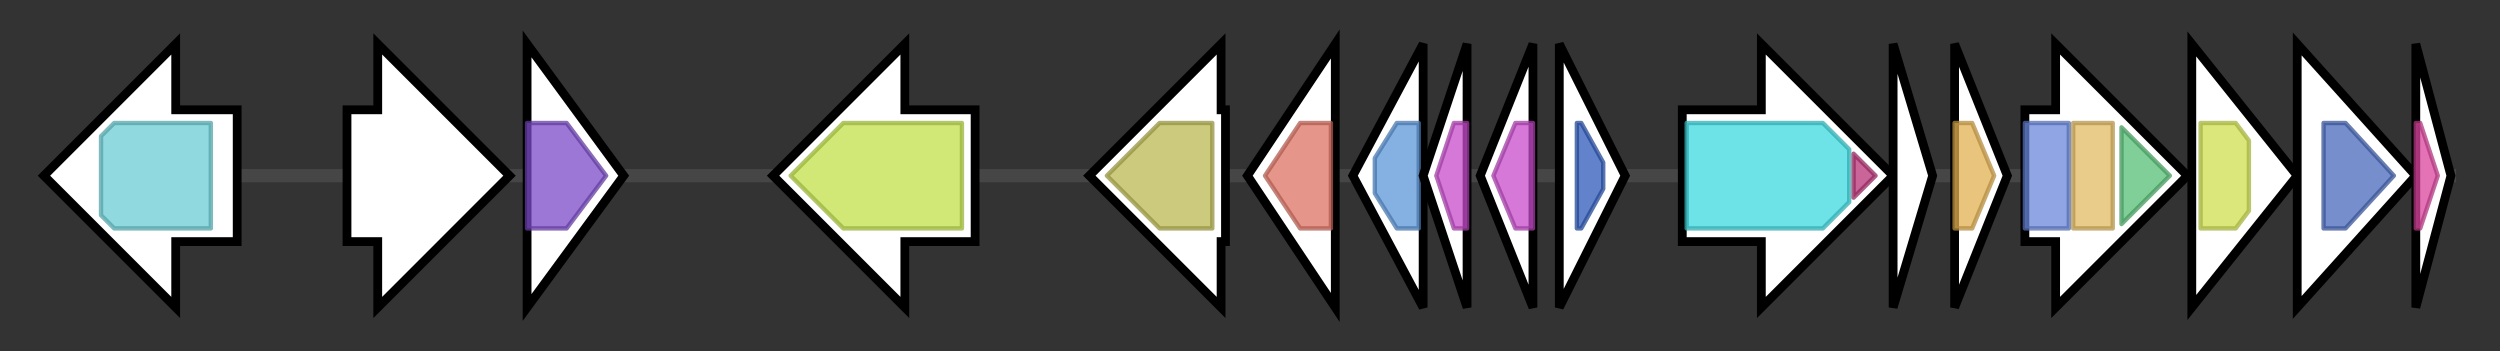 <svg version="1.1" baseProfile="full" xmlns="http://www.w3.org/2000/svg" width="569.167" height="80">
	<rect width="100%" height="100%" fill="#333333" stroke="none"/>
	<g>
		<line x1="10" y1="40.0" x2="559.167" y2="40.0" style="stroke:rgb(70,70,70); stroke-width:3 "/>
		<g>
			<title> (VO63_13540)
diaminopimelate decarboxylase</title>
			<polygon class=" (VO63_13540)
diaminopimelate decarboxylase" points="54,25 40,25 40,10 10,40 40,70 40,55 54,55" fill="rgb(255,255,255)" fill-opacity="1.0" stroke="rgb(0,0,0)" stroke-width="2"  />
			<g>
				<title>Orn_Arg_deC_N (PF02784)
"Pyridoxal-dependent decarboxylase, pyridoxal binding domain"</title>
				<polygon class="PF02784" points="23,31 26,28 48,28 48,52 26,52 23,49" stroke-linejoin="round" width="25" height="24" fill="rgb(106,204,212)" stroke="rgb(84,163,169)" stroke-width="1" opacity="0.75" />
			</g>
		</g>
		<g>
			<title> (VO63_13550)
hypothetical protein</title>
			<polygon class=" (VO63_13550)
hypothetical protein" points="79,25 86,25 86,10 116,40 86,70 86,55 79,55" fill="rgb(255,255,255)" fill-opacity="1.0" stroke="rgb(0,0,0)" stroke-width="2"  />
		</g>
		<g>
			<title> (VO63_13555)
phosphoribosylanthranilate isomerase</title>
			<polygon class=" (VO63_13555)
phosphoribosylanthranilate isomerase" points="120,10 142,40 120,70" fill="rgb(255,255,255)" fill-opacity="1.0" stroke="rgb(0,0,0)" stroke-width="2"  />
			<g>
				<title>PRAI (PF00697)
"N-(5'phosphoribosyl)anthranilate (PRA) isomerase"</title>
				<polygon class="PF00697" points="120,28 129,28 138,40 129,52 120,52" stroke-linejoin="round" width="19" height="24" fill="rgb(123,74,199)" stroke="rgb(98,59,159)" stroke-width="1" opacity="0.75" />
			</g>
		</g>
		<g>
			<title> (VO63_13565)
MFS transporter</title>
			<polygon class=" (VO63_13565)
MFS transporter" points="222,25 206,25 206,10 176,40 206,70 206,55 222,55" fill="rgb(255,255,255)" fill-opacity="1.0" stroke="rgb(0,0,0)" stroke-width="2"  />
			<g>
				<title>MFS_1 (PF07690)
"Major Facilitator Superfamily"</title>
				<polygon class="PF07690" points="180,40 192,28 219,28 219,52 192,52 180,40" stroke-linejoin="round" width="39" height="24" fill="rgb(193,224,74)" stroke="rgb(154,179,59)" stroke-width="1" opacity="0.75" />
			</g>
		</g>
		<g>
			<title> (VO63_13575)
pseudouridine-5'-phosphate glycosidase</title>
			<polygon class=" (VO63_13575)
pseudouridine-5'-phosphate glycosidase" points="279,25 278,25 278,10 248,40 278,70 278,55 279,55" fill="rgb(255,255,255)" fill-opacity="1.0" stroke="rgb(0,0,0)" stroke-width="2"  />
			<g>
				<title>Indigoidine_A (PF04227)
"Indigoidine synthase A like protein"</title>
				<polygon class="PF04227" points="252,40 264,28 276,28 276,52 264,52" stroke-linejoin="round" width="28" height="24" fill="rgb(186,184,81)" stroke="rgb(148,147,64)" stroke-width="1" opacity="0.75" />
			</g>
		</g>
		<g>
			<title> (VO63_13580)
2-hydroxychromene-2-carboxylate isomerase</title>
			<polygon class=" (VO63_13580)
2-hydroxychromene-2-carboxylate isomerase" points="284,40 304,10 304,70" fill="rgb(255,255,255)" fill-opacity="1.0" stroke="rgb(0,0,0)" stroke-width="2"  />
			<g>
				<title>DSBA (PF01323)
"DSBA-like thioredoxin domain"</title>
				<polygon class="PF01323" points="288,40 296,28 303,28 303,52 296,52" stroke-linejoin="round" width="17" height="24" fill="rgb(221,114,99)" stroke="rgb(176,91,79)" stroke-width="1" opacity="0.75" />
			</g>
		</g>
		<g>
			<title> (VO63_13585)
deaminase</title>
			<polygon class=" (VO63_13585)
deaminase" points="308,40 324,10 324,70" fill="rgb(255,255,255)" fill-opacity="1.0" stroke="rgb(0,0,0)" stroke-width="2"  />
			<g>
				<title>dCMP_cyt_deam_1 (PF00383)
"Cytidine and deoxycytidylate deaminase zinc-binding region"</title>
				<polygon class="PF00383" points="313,36 318,28 323,28 323,52 318,52 313,44" stroke-linejoin="round" width="10" height="24" fill="rgb(91,149,216)" stroke="rgb(72,119,172)" stroke-width="1" opacity="0.75" />
			</g>
		</g>
		<g>
			<title> (VO63_13590)
molecular chaperone</title>
			<polygon class=" (VO63_13590)
molecular chaperone" points="324,40 334,10 334,70" fill="rgb(255,255,255)" fill-opacity="1.0" stroke="rgb(0,0,0)" stroke-width="2"  />
			<g>
				<title>Multi_Drug_Res (PF00893)
"Small Multidrug Resistance protein"</title>
				<polygon class="PF00893" points="327,40 331,28 334,28 334,52 331,52" stroke-linejoin="round" width="9" height="24" fill="rgb(199,75,202)" stroke="rgb(159,60,161)" stroke-width="1" opacity="0.75" />
			</g>
		</g>
		<g>
			<title> (VO63_13595)
multidrug transporter</title>
			<polygon class=" (VO63_13595)
multidrug transporter" points="337,40 349,10 349,70" fill="rgb(255,255,255)" fill-opacity="1.0" stroke="rgb(0,0,0)" stroke-width="2"  />
			<g>
				<title>Multi_Drug_Res (PF00893)
"Small Multidrug Resistance protein"</title>
				<polygon class="PF00893" points="340,40 345,28 349,28 349,52 345,52 340,40" stroke-linejoin="round" width="9" height="24" fill="rgb(199,75,202)" stroke="rgb(159,60,161)" stroke-width="1" opacity="0.75" />
			</g>
		</g>
		<g>
			<title> (VO63_13600)
MarR family transcriptional regulator</title>
			<polygon class=" (VO63_13600)
MarR family transcriptional regulator" points="355,10 370,40 355,70" fill="rgb(255,255,255)" fill-opacity="1.0" stroke="rgb(0,0,0)" stroke-width="2"  />
			<g>
				<title>MarR_2 (PF12802)
"MarR family"</title>
				<polygon class="PF12802" points="359,28 360,28 365,37 365,43 360,52 359,52" stroke-linejoin="round" width="6" height="24" fill="rgb(46,89,185)" stroke="rgb(36,71,148)" stroke-width="1" opacity="0.75" />
			</g>
		</g>
		<g>
			<title> (VO63_13605)
fatty acid--CoA ligase</title>
			<polygon class=" (VO63_13605)
fatty acid--CoA ligase" points="383,25 401,25 401,10 431,40 401,70 401,55 383,55" fill="rgb(255,255,255)" fill-opacity="1.0" stroke="rgb(0,0,0)" stroke-width="2"  />
			<g>
				<title>AMP-binding (PF00501)
"AMP-binding enzyme"</title>
				<polygon class="PF00501" points="384,28 415,28 421,34 421,46 415,52 384,52" stroke-linejoin="round" width="37" height="24" fill="rgb(60,217,223)" stroke="rgb(48,173,178)" stroke-width="1" opacity="0.75" />
			</g>
			<g>
				<title>AMP-binding_C (PF13193)
"AMP-binding enzyme C-terminal domain"</title>
				<polygon class="PF13193" points="422,35 427,40 422,45" stroke-linejoin="round" width="7" height="24" fill="rgb(182,50,118)" stroke="rgb(145,39,94)" stroke-width="1" opacity="0.75" />
			</g>
		</g>
		<g>
			<title> (VO63_13610)
phosphopantetheine attachment site family protein</title>
			<polygon class=" (VO63_13610)
phosphopantetheine attachment site family protein" points="431,10 440,40 431,70" fill="rgb(255,255,255)" fill-opacity="1.0" stroke="rgb(0,0,0)" stroke-width="2"  />
		</g>
		<g>
			<title> (VO63_13615)
ectoine synthase</title>
			<polygon class=" (VO63_13615)
ectoine synthase" points="445,10 457,40 445,70" fill="rgb(255,255,255)" fill-opacity="1.0" stroke="rgb(0,0,0)" stroke-width="2"  />
			<g>
				<title>Ectoine_synth (PF06339)
"Ectoine synthase"</title>
				<polygon class="PF06339" points="445,28 449,28 454,40 449,52 445,52" stroke-linejoin="round" width="12" height="24" fill="rgb(225,176,81)" stroke="rgb(180,140,64)" stroke-width="1" opacity="0.75" />
			</g>
		</g>
		<g>
			<title> (VO63_13620)
acyl-CoA dehydrogenase</title>
			<polygon class=" (VO63_13620)
acyl-CoA dehydrogenase" points="461,25 468,25 468,10 498,40 468,70 468,55 461,55" fill="rgb(255,255,255)" fill-opacity="1.0" stroke="rgb(0,0,0)" stroke-width="2"  />
			<g>
				<title>Acyl-CoA_dh_N (PF02771)
"Acyl-CoA dehydrogenase, N-terminal domain"</title>
				<rect class="PF02771" x="461" y="28" stroke-linejoin="round" width="10" height="24" fill="rgb(105,135,218)" stroke="rgb(84,108,174)" stroke-width="1" opacity="0.75" />
			</g>
			<g>
				<title>Acyl-CoA_dh_M (PF02770)
"Acyl-CoA dehydrogenase, middle domain"</title>
				<rect class="PF02770" x="472" y="28" stroke-linejoin="round" width="9" height="24" fill="rgb(225,186,97)" stroke="rgb(180,148,77)" stroke-width="1" opacity="0.75" />
			</g>
			<g>
				<title>Acyl-CoA_dh_1 (PF00441)
"Acyl-CoA dehydrogenase, C-terminal domain"</title>
				<polygon class="PF00441" points="483,29 494,40 483,51" stroke-linejoin="round" width="14" height="24" fill="rgb(85,191,117)" stroke="rgb(68,152,93)" stroke-width="1" opacity="0.75" />
			</g>
		</g>
		<g>
			<title> (VO63_13625)
transglutaminase-like superfamily protein</title>
			<polygon class=" (VO63_13625)
transglutaminase-like superfamily protein" points="499,10 523,40 499,70" fill="rgb(255,255,255)" fill-opacity="1.0" stroke="rgb(0,0,0)" stroke-width="2"  />
			<g>
				<title>Transglut_core (PF01841)
"Transglutaminase-like superfamily"</title>
				<polygon class="PF01841" points="501,28 509,28 512,32 512,48 509,52 501,52" stroke-linejoin="round" width="11" height="24" fill="rgb(208,223,79)" stroke="rgb(166,178,63)" stroke-width="1" opacity="0.75" />
			</g>
		</g>
		<g>
			<title> (VO63_13630)
maleate cis-trans isomerase</title>
			<polygon class=" (VO63_13630)
maleate cis-trans isomerase" points="523,10 550,40 523,70" fill="rgb(255,255,255)" fill-opacity="1.0" stroke="rgb(0,0,0)" stroke-width="2"  />
			<g>
				<title>Amdase (PF17645)
"Arylmalonate decarboxylase"</title>
				<polygon class="PF17645" points="529,28 534,28 545,40 534,52 529,52" stroke-linejoin="round" width="19" height="24" fill="rgb(72,105,187)" stroke="rgb(57,83,149)" stroke-width="1" opacity="0.75" />
			</g>
		</g>
		<g>
			<title> (VO63_13635)
hypothetical protein</title>
			<polygon class=" (VO63_13635)
hypothetical protein" points="550,10 558,40 550,70" fill="rgb(255,255,255)" fill-opacity="1.0" stroke="rgb(0,0,0)" stroke-width="2"  />
			<g>
				<title>DUF6253 (PF19766)
"Family of unknown function (DUF6253)"</title>
				<polygon class="PF19766" points="550,28 551,28 555,40 551,52 550,52" stroke-linejoin="round" width="8" height="24" fill="rgb(218,68,158)" stroke="rgb(174,54,126)" stroke-width="1" opacity="0.75" />
			</g>
		</g>
	</g>
</svg>
